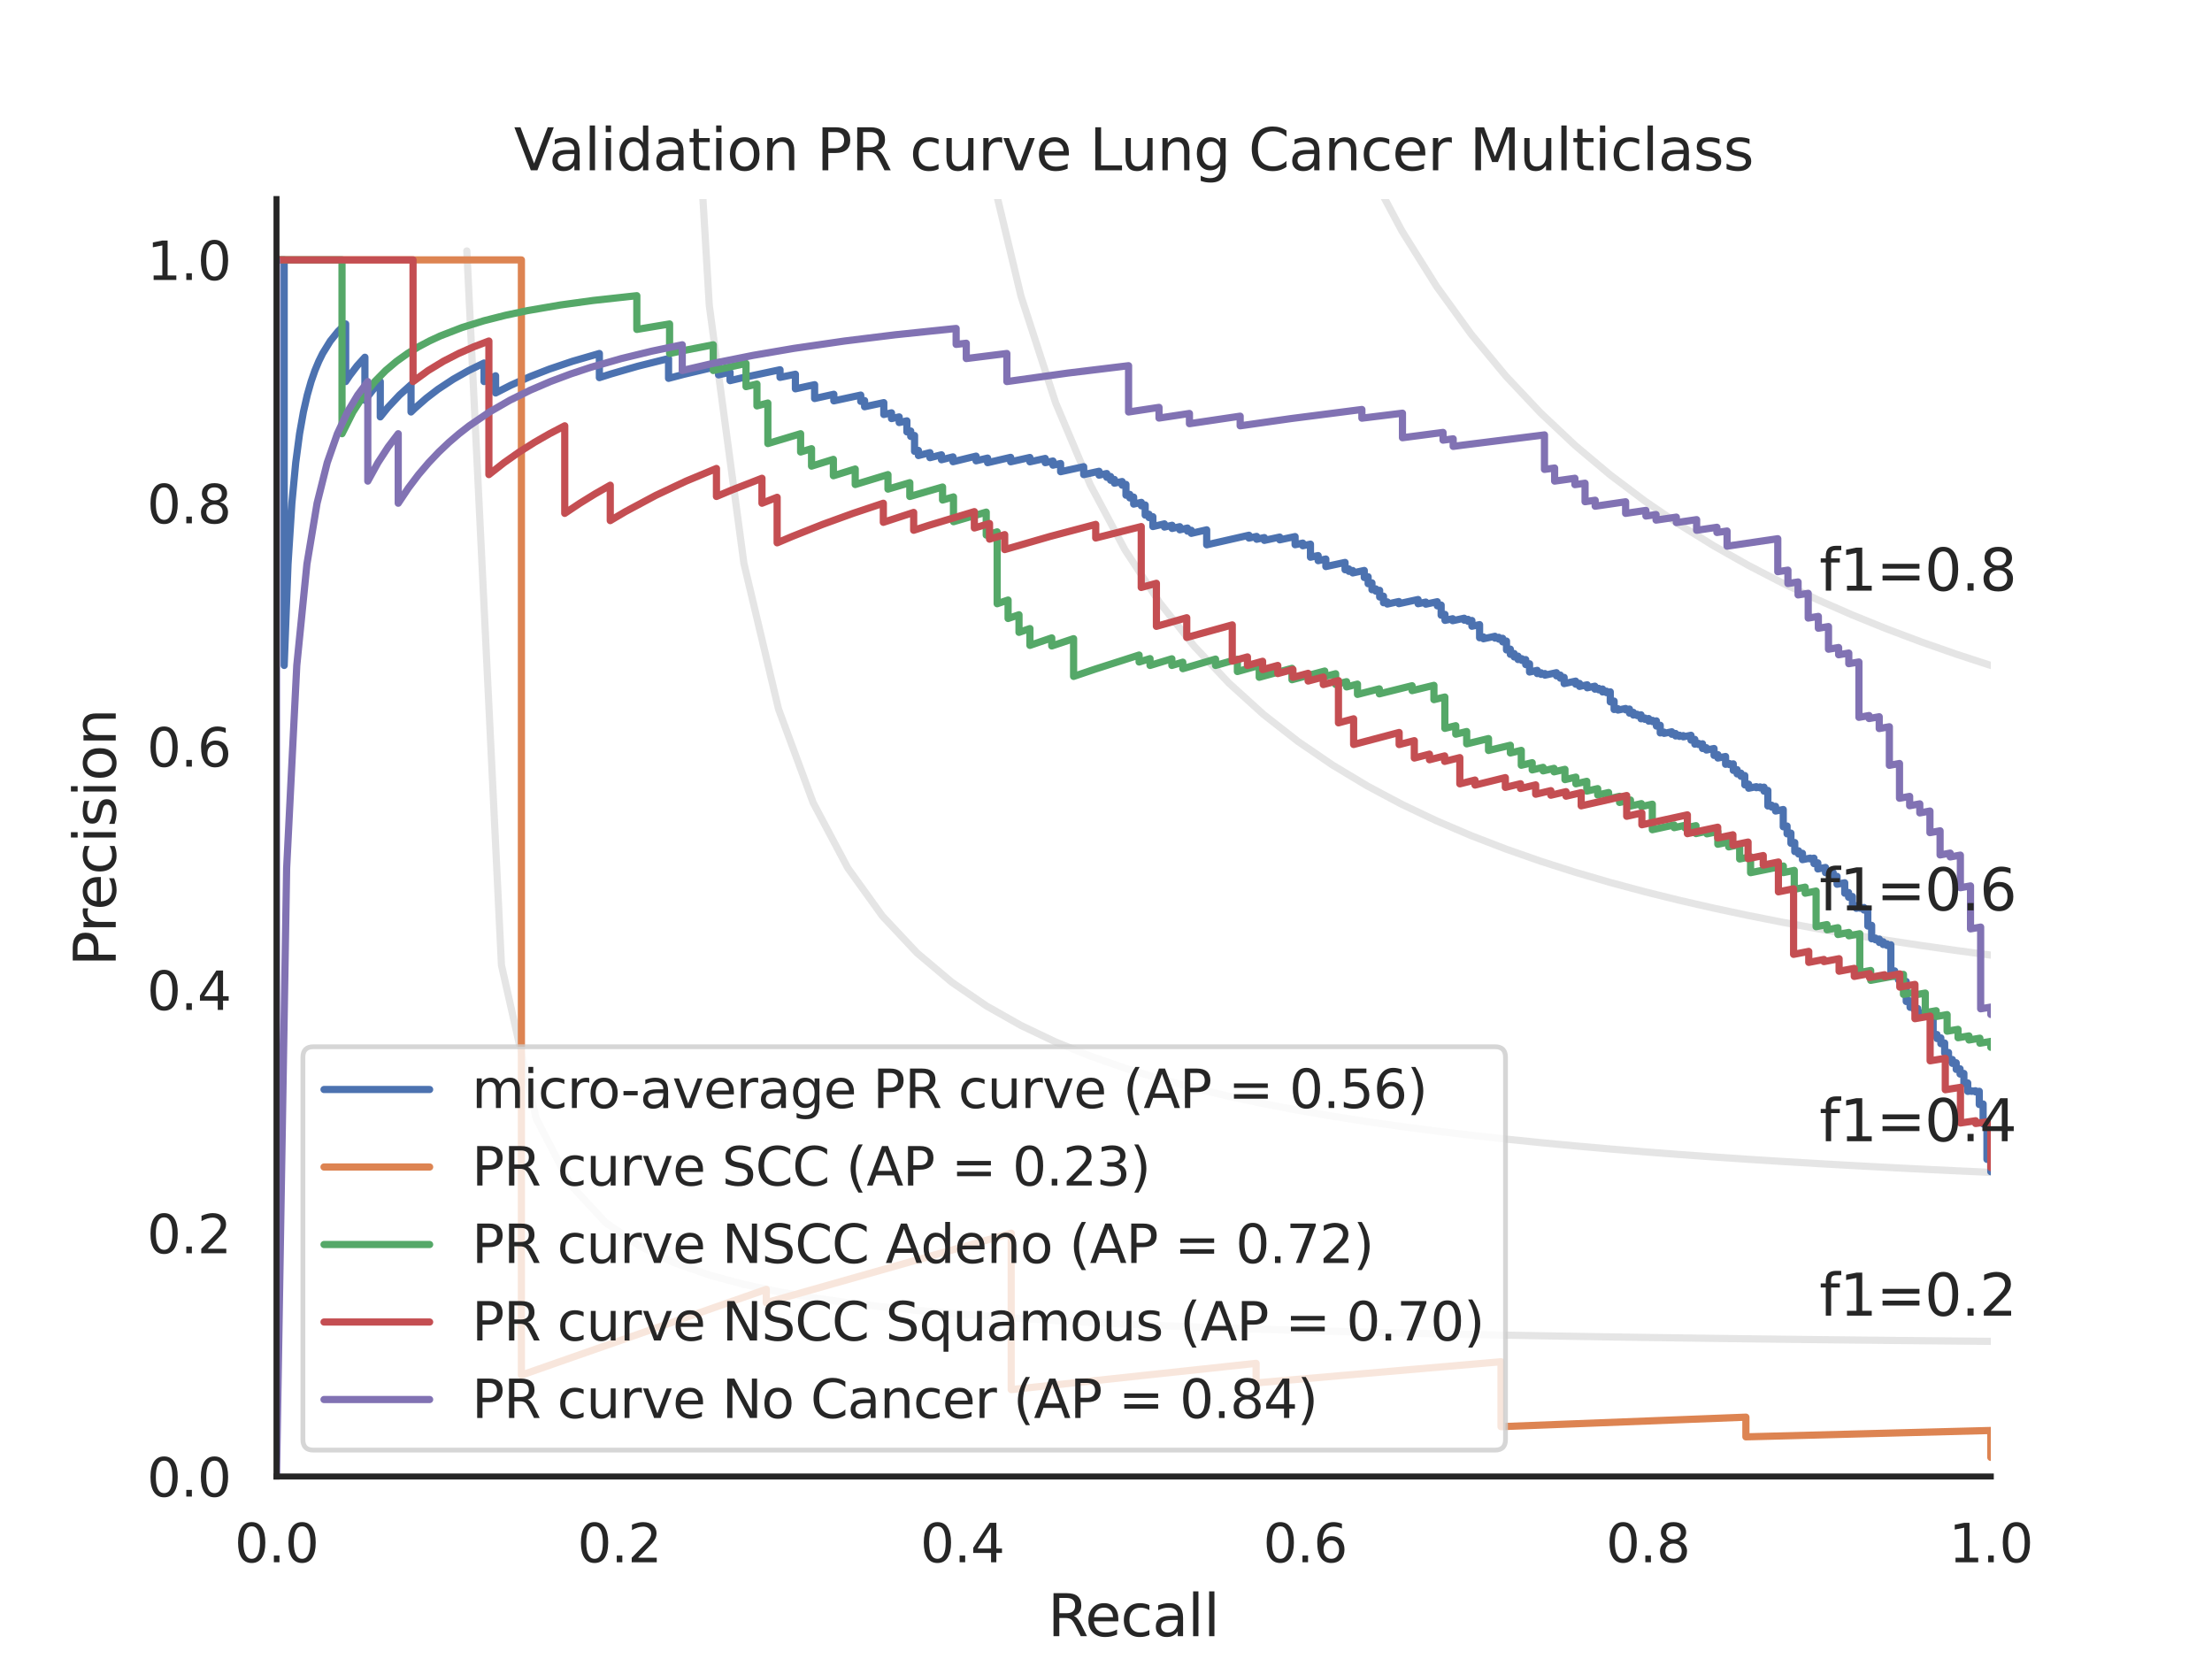 <?xml version="1.0" encoding="utf-8" standalone="no"?>
<!DOCTYPE svg PUBLIC "-//W3C//DTD SVG 1.1//EN"
  "http://www.w3.org/Graphics/SVG/1.1/DTD/svg11.dtd">
<svg xmlns:xlink="http://www.w3.org/1999/xlink" width="460.8pt" height="345.6pt" viewBox="0 0 460.8 345.6" xmlns="http://www.w3.org/2000/svg" version="1.1">
 <defs>
  <style type="text/css">*{stroke-linejoin: round; stroke-linecap: butt}</style>
 </defs>
 <g id="figure_1">
  <g id="patch_1">
   <path d="M 0 345.6 
L 460.8 345.6 
L 460.8 0 
L 0 0 
z
" style="fill: #ffffff"/>
  </g>
  <g id="axes_1">
   <g id="patch_2">
    <path d="M 57.6 307.584 
L 414.72 307.584 
L 414.72 41.472 
L 57.6 41.472 
z
" style="fill: #ffffff"/>
   </g>
   <g id="matplotlib.axis_1">
    <g id="xtick_1">
     <g id="text_1">
      <!-- 0.0 -->
      <g style="fill: #262626" transform="translate(48.853 325.442) scale(0.11 -0.11)">
       <defs>
        <path id="DejaVuSans-30" d="M 2034 4250 
Q 1547 4250 1301 3770 
Q 1056 3291 1056 2328 
Q 1056 1369 1301 889 
Q 1547 409 2034 409 
Q 2525 409 2770 889 
Q 3016 1369 3016 2328 
Q 3016 3291 2770 3770 
Q 2525 4250 2034 4250 
z
M 2034 4750 
Q 2819 4750 3233 4129 
Q 3647 3509 3647 2328 
Q 3647 1150 3233 529 
Q 2819 -91 2034 -91 
Q 1250 -91 836 529 
Q 422 1150 422 2328 
Q 422 3509 836 4129 
Q 1250 4750 2034 4750 
z
" transform="scale(0.016)"/>
        <path id="DejaVuSans-2e" d="M 684 794 
L 1344 794 
L 1344 0 
L 684 0 
L 684 794 
z
" transform="scale(0.016)"/>
       </defs>
       <use xlink:href="#DejaVuSans-30"/>
       <use xlink:href="#DejaVuSans-2e" x="63.623"/>
       <use xlink:href="#DejaVuSans-30" x="95.41"/>
      </g>
     </g>
    </g>
    <g id="xtick_2">
     <g id="text_2">
      <!-- 0.2 -->
      <g style="fill: #262626" transform="translate(120.277 325.442) scale(0.11 -0.11)">
       <defs>
        <path id="DejaVuSans-32" d="M 1228 531 
L 3431 531 
L 3431 0 
L 469 0 
L 469 531 
Q 828 903 1448 1529 
Q 2069 2156 2228 2338 
Q 2531 2678 2651 2914 
Q 2772 3150 2772 3378 
Q 2772 3750 2511 3984 
Q 2250 4219 1831 4219 
Q 1534 4219 1204 4116 
Q 875 4013 500 3803 
L 500 4441 
Q 881 4594 1212 4672 
Q 1544 4750 1819 4750 
Q 2544 4750 2975 4387 
Q 3406 4025 3406 3419 
Q 3406 3131 3298 2873 
Q 3191 2616 2906 2266 
Q 2828 2175 2409 1742 
Q 1991 1309 1228 531 
z
" transform="scale(0.016)"/>
       </defs>
       <use xlink:href="#DejaVuSans-30"/>
       <use xlink:href="#DejaVuSans-2e" x="63.623"/>
       <use xlink:href="#DejaVuSans-32" x="95.41"/>
      </g>
     </g>
    </g>
    <g id="xtick_3">
     <g id="text_3">
      <!-- 0.4 -->
      <g style="fill: #262626" transform="translate(191.701 325.442) scale(0.11 -0.11)">
       <defs>
        <path id="DejaVuSans-34" d="M 2419 4116 
L 825 1625 
L 2419 1625 
L 2419 4116 
z
M 2253 4666 
L 3047 4666 
L 3047 1625 
L 3713 1625 
L 3713 1100 
L 3047 1100 
L 3047 0 
L 2419 0 
L 2419 1100 
L 313 1100 
L 313 1709 
L 2253 4666 
z
" transform="scale(0.016)"/>
       </defs>
       <use xlink:href="#DejaVuSans-30"/>
       <use xlink:href="#DejaVuSans-2e" x="63.623"/>
       <use xlink:href="#DejaVuSans-34" x="95.41"/>
      </g>
     </g>
    </g>
    <g id="xtick_4">
     <g id="text_4">
      <!-- 0.6 -->
      <g style="fill: #262626" transform="translate(263.125 325.442) scale(0.11 -0.11)">
       <defs>
        <path id="DejaVuSans-36" d="M 2113 2584 
Q 1688 2584 1439 2293 
Q 1191 2003 1191 1497 
Q 1191 994 1439 701 
Q 1688 409 2113 409 
Q 2538 409 2786 701 
Q 3034 994 3034 1497 
Q 3034 2003 2786 2293 
Q 2538 2584 2113 2584 
z
M 3366 4563 
L 3366 3988 
Q 3128 4100 2886 4159 
Q 2644 4219 2406 4219 
Q 1781 4219 1451 3797 
Q 1122 3375 1075 2522 
Q 1259 2794 1537 2939 
Q 1816 3084 2150 3084 
Q 2853 3084 3261 2657 
Q 3669 2231 3669 1497 
Q 3669 778 3244 343 
Q 2819 -91 2113 -91 
Q 1303 -91 875 529 
Q 447 1150 447 2328 
Q 447 3434 972 4092 
Q 1497 4750 2381 4750 
Q 2619 4750 2861 4703 
Q 3103 4656 3366 4563 
z
" transform="scale(0.016)"/>
       </defs>
       <use xlink:href="#DejaVuSans-30"/>
       <use xlink:href="#DejaVuSans-2e" x="63.623"/>
       <use xlink:href="#DejaVuSans-36" x="95.41"/>
      </g>
     </g>
    </g>
    <g id="xtick_5">
     <g id="text_5">
      <!-- 0.8 -->
      <g style="fill: #262626" transform="translate(334.549 325.442) scale(0.11 -0.11)">
       <defs>
        <path id="DejaVuSans-38" d="M 2034 2216 
Q 1584 2216 1326 1975 
Q 1069 1734 1069 1313 
Q 1069 891 1326 650 
Q 1584 409 2034 409 
Q 2484 409 2743 651 
Q 3003 894 3003 1313 
Q 3003 1734 2745 1975 
Q 2488 2216 2034 2216 
z
M 1403 2484 
Q 997 2584 770 2862 
Q 544 3141 544 3541 
Q 544 4100 942 4425 
Q 1341 4750 2034 4750 
Q 2731 4750 3128 4425 
Q 3525 4100 3525 3541 
Q 3525 3141 3298 2862 
Q 3072 2584 2669 2484 
Q 3125 2378 3379 2068 
Q 3634 1759 3634 1313 
Q 3634 634 3220 271 
Q 2806 -91 2034 -91 
Q 1263 -91 848 271 
Q 434 634 434 1313 
Q 434 1759 690 2068 
Q 947 2378 1403 2484 
z
M 1172 3481 
Q 1172 3119 1398 2916 
Q 1625 2713 2034 2713 
Q 2441 2713 2670 2916 
Q 2900 3119 2900 3481 
Q 2900 3844 2670 4047 
Q 2441 4250 2034 4250 
Q 1625 4250 1398 4047 
Q 1172 3844 1172 3481 
z
" transform="scale(0.016)"/>
       </defs>
       <use xlink:href="#DejaVuSans-30"/>
       <use xlink:href="#DejaVuSans-2e" x="63.623"/>
       <use xlink:href="#DejaVuSans-38" x="95.41"/>
      </g>
     </g>
    </g>
    <g id="xtick_6">
     <g id="text_6">
      <!-- 1.0 -->
      <g style="fill: #262626" transform="translate(405.973 325.442) scale(0.11 -0.11)">
       <defs>
        <path id="DejaVuSans-31" d="M 794 531 
L 1825 531 
L 1825 4091 
L 703 3866 
L 703 4441 
L 1819 4666 
L 2450 4666 
L 2450 531 
L 3481 531 
L 3481 0 
L 794 0 
L 794 531 
z
" transform="scale(0.016)"/>
       </defs>
       <use xlink:href="#DejaVuSans-31"/>
       <use xlink:href="#DejaVuSans-2e" x="63.623"/>
       <use xlink:href="#DejaVuSans-30" x="95.41"/>
      </g>
     </g>
    </g>
    <g id="text_7">
     <!-- Recall -->
     <g style="fill: #262626" transform="translate(218.259 340.848) scale(0.12 -0.12)">
      <defs>
       <path id="DejaVuSans-52" d="M 2841 2188 
Q 3044 2119 3236 1894 
Q 3428 1669 3622 1275 
L 4263 0 
L 3584 0 
L 2988 1197 
Q 2756 1666 2539 1819 
Q 2322 1972 1947 1972 
L 1259 1972 
L 1259 0 
L 628 0 
L 628 4666 
L 2053 4666 
Q 2853 4666 3247 4331 
Q 3641 3997 3641 3322 
Q 3641 2881 3436 2590 
Q 3231 2300 2841 2188 
z
M 1259 4147 
L 1259 2491 
L 2053 2491 
Q 2509 2491 2742 2702 
Q 2975 2913 2975 3322 
Q 2975 3731 2742 3939 
Q 2509 4147 2053 4147 
L 1259 4147 
z
" transform="scale(0.016)"/>
       <path id="DejaVuSans-65" d="M 3597 1894 
L 3597 1613 
L 953 1613 
Q 991 1019 1311 708 
Q 1631 397 2203 397 
Q 2534 397 2845 478 
Q 3156 559 3463 722 
L 3463 178 
Q 3153 47 2828 -22 
Q 2503 -91 2169 -91 
Q 1331 -91 842 396 
Q 353 884 353 1716 
Q 353 2575 817 3079 
Q 1281 3584 2069 3584 
Q 2775 3584 3186 3129 
Q 3597 2675 3597 1894 
z
M 3022 2063 
Q 3016 2534 2758 2815 
Q 2500 3097 2075 3097 
Q 1594 3097 1305 2825 
Q 1016 2553 972 2059 
L 3022 2063 
z
" transform="scale(0.016)"/>
       <path id="DejaVuSans-63" d="M 3122 3366 
L 3122 2828 
Q 2878 2963 2633 3030 
Q 2388 3097 2138 3097 
Q 1578 3097 1268 2742 
Q 959 2388 959 1747 
Q 959 1106 1268 751 
Q 1578 397 2138 397 
Q 2388 397 2633 464 
Q 2878 531 3122 666 
L 3122 134 
Q 2881 22 2623 -34 
Q 2366 -91 2075 -91 
Q 1284 -91 818 406 
Q 353 903 353 1747 
Q 353 2603 823 3093 
Q 1294 3584 2113 3584 
Q 2378 3584 2631 3529 
Q 2884 3475 3122 3366 
z
" transform="scale(0.016)"/>
       <path id="DejaVuSans-61" d="M 2194 1759 
Q 1497 1759 1228 1600 
Q 959 1441 959 1056 
Q 959 750 1161 570 
Q 1363 391 1709 391 
Q 2188 391 2477 730 
Q 2766 1069 2766 1631 
L 2766 1759 
L 2194 1759 
z
M 3341 1997 
L 3341 0 
L 2766 0 
L 2766 531 
Q 2569 213 2275 61 
Q 1981 -91 1556 -91 
Q 1019 -91 701 211 
Q 384 513 384 1019 
Q 384 1609 779 1909 
Q 1175 2209 1959 2209 
L 2766 2209 
L 2766 2266 
Q 2766 2663 2505 2880 
Q 2244 3097 1772 3097 
Q 1472 3097 1187 3025 
Q 903 2953 641 2809 
L 641 3341 
Q 956 3463 1253 3523 
Q 1550 3584 1831 3584 
Q 2591 3584 2966 3190 
Q 3341 2797 3341 1997 
z
" transform="scale(0.016)"/>
       <path id="DejaVuSans-6c" d="M 603 4863 
L 1178 4863 
L 1178 0 
L 603 0 
L 603 4863 
z
" transform="scale(0.016)"/>
      </defs>
      <use xlink:href="#DejaVuSans-52"/>
      <use xlink:href="#DejaVuSans-65" x="64.982"/>
      <use xlink:href="#DejaVuSans-63" x="126.506"/>
      <use xlink:href="#DejaVuSans-61" x="181.486"/>
      <use xlink:href="#DejaVuSans-6c" x="242.766"/>
      <use xlink:href="#DejaVuSans-6c" x="270.549"/>
     </g>
    </g>
   </g>
   <g id="matplotlib.axis_2">
    <g id="ytick_1">
     <g id="text_8">
      <!-- 0.0 -->
      <g style="fill: #262626" transform="translate(30.607 311.763) scale(0.11 -0.11)">
       <use xlink:href="#DejaVuSans-30"/>
       <use xlink:href="#DejaVuSans-2e" x="63.623"/>
       <use xlink:href="#DejaVuSans-30" x="95.41"/>
      </g>
     </g>
    </g>
    <g id="ytick_2">
     <g id="text_9">
      <!-- 0.2 -->
      <g style="fill: #262626" transform="translate(30.607 261.075) scale(0.11 -0.11)">
       <use xlink:href="#DejaVuSans-30"/>
       <use xlink:href="#DejaVuSans-2e" x="63.623"/>
       <use xlink:href="#DejaVuSans-32" x="95.41"/>
      </g>
     </g>
    </g>
    <g id="ytick_3">
     <g id="text_10">
      <!-- 0.4 -->
      <g style="fill: #262626" transform="translate(30.607 210.387) scale(0.11 -0.11)">
       <use xlink:href="#DejaVuSans-30"/>
       <use xlink:href="#DejaVuSans-2e" x="63.623"/>
       <use xlink:href="#DejaVuSans-34" x="95.41"/>
      </g>
     </g>
    </g>
    <g id="ytick_4">
     <g id="text_11">
      <!-- 0.6 -->
      <g style="fill: #262626" transform="translate(30.607 159.699) scale(0.11 -0.11)">
       <use xlink:href="#DejaVuSans-30"/>
       <use xlink:href="#DejaVuSans-2e" x="63.623"/>
       <use xlink:href="#DejaVuSans-36" x="95.41"/>
      </g>
     </g>
    </g>
    <g id="ytick_5">
     <g id="text_12">
      <!-- 0.8 -->
      <g style="fill: #262626" transform="translate(30.607 109.011) scale(0.11 -0.11)">
       <use xlink:href="#DejaVuSans-30"/>
       <use xlink:href="#DejaVuSans-2e" x="63.623"/>
       <use xlink:href="#DejaVuSans-38" x="95.41"/>
      </g>
     </g>
    </g>
    <g id="ytick_6">
     <g id="text_13">
      <!-- 1.0 -->
      <g style="fill: #262626" transform="translate(30.607 58.323) scale(0.11 -0.11)">
       <use xlink:href="#DejaVuSans-31"/>
       <use xlink:href="#DejaVuSans-2e" x="63.623"/>
       <use xlink:href="#DejaVuSans-30" x="95.41"/>
      </g>
     </g>
    </g>
    <g id="text_14">
     <!-- Precision -->
     <g style="fill: #262626" transform="translate(24.111 201.296) rotate(-90) scale(0.12 -0.12)">
      <defs>
       <path id="DejaVuSans-50" d="M 1259 4147 
L 1259 2394 
L 2053 2394 
Q 2494 2394 2734 2622 
Q 2975 2850 2975 3272 
Q 2975 3691 2734 3919 
Q 2494 4147 2053 4147 
L 1259 4147 
z
M 628 4666 
L 2053 4666 
Q 2838 4666 3239 4311 
Q 3641 3956 3641 3272 
Q 3641 2581 3239 2228 
Q 2838 1875 2053 1875 
L 1259 1875 
L 1259 0 
L 628 0 
L 628 4666 
z
" transform="scale(0.016)"/>
       <path id="DejaVuSans-72" d="M 2631 2963 
Q 2534 3019 2420 3045 
Q 2306 3072 2169 3072 
Q 1681 3072 1420 2755 
Q 1159 2438 1159 1844 
L 1159 0 
L 581 0 
L 581 3500 
L 1159 3500 
L 1159 2956 
Q 1341 3275 1631 3429 
Q 1922 3584 2338 3584 
Q 2397 3584 2469 3576 
Q 2541 3569 2628 3553 
L 2631 2963 
z
" transform="scale(0.016)"/>
       <path id="DejaVuSans-69" d="M 603 3500 
L 1178 3500 
L 1178 0 
L 603 0 
L 603 3500 
z
M 603 4863 
L 1178 4863 
L 1178 4134 
L 603 4134 
L 603 4863 
z
" transform="scale(0.016)"/>
       <path id="DejaVuSans-73" d="M 2834 3397 
L 2834 2853 
Q 2591 2978 2328 3040 
Q 2066 3103 1784 3103 
Q 1356 3103 1142 2972 
Q 928 2841 928 2578 
Q 928 2378 1081 2264 
Q 1234 2150 1697 2047 
L 1894 2003 
Q 2506 1872 2764 1633 
Q 3022 1394 3022 966 
Q 3022 478 2636 193 
Q 2250 -91 1575 -91 
Q 1294 -91 989 -36 
Q 684 19 347 128 
L 347 722 
Q 666 556 975 473 
Q 1284 391 1588 391 
Q 1994 391 2212 530 
Q 2431 669 2431 922 
Q 2431 1156 2273 1281 
Q 2116 1406 1581 1522 
L 1381 1569 
Q 847 1681 609 1914 
Q 372 2147 372 2553 
Q 372 3047 722 3315 
Q 1072 3584 1716 3584 
Q 2034 3584 2315 3537 
Q 2597 3491 2834 3397 
z
" transform="scale(0.016)"/>
       <path id="DejaVuSans-6f" d="M 1959 3097 
Q 1497 3097 1228 2736 
Q 959 2375 959 1747 
Q 959 1119 1226 758 
Q 1494 397 1959 397 
Q 2419 397 2687 759 
Q 2956 1122 2956 1747 
Q 2956 2369 2687 2733 
Q 2419 3097 1959 3097 
z
M 1959 3584 
Q 2709 3584 3137 3096 
Q 3566 2609 3566 1747 
Q 3566 888 3137 398 
Q 2709 -91 1959 -91 
Q 1206 -91 779 398 
Q 353 888 353 1747 
Q 353 2609 779 3096 
Q 1206 3584 1959 3584 
z
" transform="scale(0.016)"/>
       <path id="DejaVuSans-6e" d="M 3513 2113 
L 3513 0 
L 2938 0 
L 2938 2094 
Q 2938 2591 2744 2837 
Q 2550 3084 2163 3084 
Q 1697 3084 1428 2787 
Q 1159 2491 1159 1978 
L 1159 0 
L 581 0 
L 581 3500 
L 1159 3500 
L 1159 2956 
Q 1366 3272 1645 3428 
Q 1925 3584 2291 3584 
Q 2894 3584 3203 3211 
Q 3513 2838 3513 2113 
z
" transform="scale(0.016)"/>
      </defs>
      <use xlink:href="#DejaVuSans-50"/>
      <use xlink:href="#DejaVuSans-72" x="58.553"/>
      <use xlink:href="#DejaVuSans-65" x="97.416"/>
      <use xlink:href="#DejaVuSans-63" x="158.939"/>
      <use xlink:href="#DejaVuSans-69" x="213.92"/>
      <use xlink:href="#DejaVuSans-73" x="241.703"/>
      <use xlink:href="#DejaVuSans-69" x="293.803"/>
      <use xlink:href="#DejaVuSans-6f" x="321.586"/>
      <use xlink:href="#DejaVuSans-6e" x="382.768"/>
     </g>
    </g>
   </g>
   <g id="line2d_1">
    <path d="M 97.248 52.267 
L 104.463 201.073 
L 111.678 232.96 
L 118.893 246.859 
L 126.109 254.643 
L 133.324 259.62 
L 140.539 263.076 
L 147.755 265.615 
L 154.97 267.561 
L 162.185 269.099 
L 169.4 270.345 
L 176.616 271.375 
L 183.831 272.241 
L 191.046 272.979 
L 198.262 273.616 
L 205.477 274.171 
L 212.692 274.658 
L 219.907 275.091 
L 227.123 275.476 
L 234.338 275.822 
L 241.553 276.135 
L 248.769 276.418 
L 255.984 276.676 
L 263.199 276.912 
L 270.414 277.129 
L 277.63 277.33 
L 284.845 277.515 
L 292.06 277.686 
L 299.275 277.846 
L 306.491 277.994 
L 313.706 278.133 
L 320.921 278.264 
L 328.137 278.386 
L 335.352 278.501 
L 342.567 278.609 
L 349.782 278.711 
L 356.998 278.808 
L 364.213 278.899 
L 371.428 278.986 
L 378.644 279.068 
L 385.859 279.146 
L 393.074 279.221 
L 400.289 279.292 
L 407.505 279.359 
L 414.72 279.424 
" clip-path="url(#pb97b275963)" style="fill: none; stroke: #808080; stroke-opacity: 0.2; stroke-width: 1.5; stroke-linecap: round"/>
   </g>
   <g id="line2d_2">
    <path d="M 143.905 -1 
L 147.755 63.611 
L 154.97 117.362 
L 162.185 147.722 
L 169.4 167.231 
L 176.616 180.825 
L 183.831 190.84 
L 191.046 198.524 
L 198.262 204.607 
L 205.477 209.542 
L 212.692 213.626 
L 219.907 217.061 
L 227.123 219.991 
L 234.338 222.519 
L 241.553 224.724 
L 248.769 226.662 
L 255.984 228.38 
L 263.199 229.914 
L 270.414 231.291 
L 277.63 232.534 
L 284.845 233.662 
L 292.06 234.69 
L 299.275 235.631 
L 306.491 236.496 
L 313.706 237.293 
L 320.921 238.03 
L 328.137 238.714 
L 335.352 239.349 
L 342.567 239.942 
L 349.782 240.496 
L 356.998 241.015 
L 364.213 241.503 
L 371.428 241.961 
L 378.644 242.393 
L 385.859 242.8 
L 393.074 243.185 
L 400.289 243.55 
L 407.505 243.896 
L 414.72 244.224 
" clip-path="url(#pb97b275963)" style="fill: none; stroke: #808080; stroke-opacity: 0.2; stroke-width: 1.5; stroke-linecap: round"/>
   </g>
   <g id="line2d_3">
    <path d="M 200.009 -1 
L 205.477 31.611 
L 212.692 61.693 
L 219.907 83.907 
L 227.123 100.983 
L 234.338 114.518 
L 241.553 125.511 
L 248.769 134.616 
L 255.984 142.281 
L 263.199 148.823 
L 270.414 154.471 
L 277.63 159.398 
L 284.845 163.732 
L 292.06 167.575 
L 299.275 171.006 
L 306.491 174.088 
L 313.706 176.871 
L 320.921 179.398 
L 328.137 181.701 
L 335.352 183.809 
L 342.567 185.746 
L 349.782 187.532 
L 356.998 189.184 
L 364.213 190.716 
L 371.428 192.142 
L 378.644 193.471 
L 385.859 194.714 
L 393.074 195.878 
L 400.289 196.971 
L 407.505 197.998 
L 414.72 198.967 
" clip-path="url(#pb97b275963)" style="fill: none; stroke: #808080; stroke-opacity: 0.2; stroke-width: 1.5; stroke-linecap: round"/>
   </g>
   <g id="line2d_4">
    <path d="M 270.344 -1 
L 270.414 -0.768 
L 277.63 18.581 
L 284.845 34.622 
L 292.06 48.136 
L 299.275 59.676 
L 306.491 69.647 
L 313.706 78.346 
L 320.921 86.004 
L 328.137 92.796 
L 335.352 98.862 
L 342.567 104.312 
L 349.782 109.235 
L 356.998 113.705 
L 364.213 117.78 
L 371.428 121.512 
L 378.644 124.941 
L 385.859 128.104 
L 393.074 131.029 
L 400.289 133.744 
L 407.505 136.269 
L 414.72 138.624 
" clip-path="url(#pb97b275963)" style="fill: none; stroke: #808080; stroke-opacity: 0.2; stroke-width: 1.5; stroke-linecap: round"/>
   </g>
   <g id="line2d_5">
    <path d="M 414.72 244.082 
L 414.72 241.405 
L 413.919 241.514 
L 413.919 241.437 
L 413.919 234.015 
L 413.119 234.133 
L 413.119 234.037 
L 413.119 229.979 
L 412.318 230.1 
L 412.318 229.993 
L 412.318 227.331 
L 411.517 227.455 
L 411.517 227.398 
L 411.517 227.225 
L 410.716 227.349 
L 410.716 227.292 
L 410.716 227.234 
L 409.916 227.358 
L 409.916 227.301 
L 409.916 225.589 
L 409.115 225.715 
L 409.115 225.655 
L 409.115 223.614 
L 408.314 223.742 
L 408.314 223.679 
L 408.314 222.652 
L 407.514 222.781 
L 407.514 222.716 
L 407.514 221.395 
L 406.713 221.525 
L 406.713 221.458 
L 406.713 220.713 
L 405.912 220.844 
L 405.912 220.776 
L 405.912 219.246 
L 405.111 219.378 
L 405.111 219.307 
L 405.111 217.278 
L 404.311 217.412 
L 404.311 217.338 
L 404.311 216.211 
L 403.51 216.346 
L 403.51 216.27 
L 403.51 215.502 
L 402.709 215.637 
L 402.709 215.56 
L 402.709 211.597 
L 401.909 211.736 
L 401.909 211.652 
L 401.909 211.398 
L 401.108 211.537 
L 401.108 211.452 
L 401.108 211.281 
L 400.307 211.421 
L 400.307 211.335 
L 400.307 210.992 
L 399.506 211.132 
L 399.506 211.046 
L 399.506 210.09 
L 398.706 210.23 
L 398.706 210.142 
L 398.706 209.701 
L 397.905 209.842 
L 397.905 209.753 
L 397.905 208.493 
L 397.104 208.635 
L 397.104 208.544 
L 397.104 204.457 
L 396.303 204.601 
L 396.303 204.502 
L 396.303 204.004 
L 395.503 204.149 
L 395.503 204.049 
L 395.503 203.241 
L 394.702 203.387 
L 394.702 203.285 
L 394.702 202.255 
L 393.901 202.401 
L 393.901 202.297 
L 393.901 196.819 
L 393.101 196.968 
L 393.101 196.621 
L 392.3 196.77 
L 392.3 196.188 
L 391.499 196.337 
L 391.499 195.63 
L 390.698 195.78 
L 390.698 195.423 
L 389.898 195.574 
L 389.898 192.761 
L 389.097 192.913 
L 389.097 189.426 
L 388.296 189.579 
L 388.296 189.044 
L 387.496 189.197 
L 387.496 189.063 
L 386.695 189.216 
L 386.695 188.676 
L 385.894 188.829 
L 385.894 186.758 
L 385.093 186.912 
L 385.093 185.921 
L 384.293 186.076 
L 384.293 183.896 
L 382.691 184.207 
L 382.691 182.558 
L 381.891 182.714 
L 381.891 181.796 
L 381.09 181.952 
L 381.09 181.643 
L 380.289 181.8 
L 380.289 180.707 
L 378.688 181.022 
L 378.688 179.748 
L 377.887 179.906 
L 377.887 178.771 
L 377.086 178.929 
L 377.086 178.765 
L 375.485 179.084 
L 375.485 177.757 
L 374.684 177.917 
L 374.684 177.243 
L 373.883 177.404 
L 373.883 175.514 
L 373.083 175.675 
L 373.083 173.55 
L 372.282 173.71 
L 372.282 172.071 
L 371.481 172.232 
L 371.481 168.635 
L 369.88 168.956 
L 369.88 167.977 
L 369.079 168.138 
L 369.079 167.743 
L 368.278 167.904 
L 368.278 164.656 
L 367.478 164.816 
L 367.478 163.98 
L 366.677 164.141 
L 366.677 163.931 
L 365.876 164.092 
L 365.876 163.881 
L 364.275 164.205 
L 364.275 163.353 
L 363.474 163.515 
L 363.474 161.56 
L 362.673 161.722 
L 362.673 161.058 
L 361.873 161.22 
L 361.873 160.325 
L 361.072 160.488 
L 361.072 159.124 
L 360.271 159.286 
L 360.271 159.056 
L 359.47 159.219 
L 359.47 157.589 
L 357.869 157.915 
L 357.869 157.204 
L 357.068 157.368 
L 357.068 155.926 
L 355.467 156.252 
L 355.467 155.765 
L 354.666 155.929 
L 354.666 154.944 
L 353.865 155.108 
L 353.865 154.86 
L 353.065 155.024 
L 353.065 154.022 
L 352.264 154.186 
L 352.264 153.17 
L 350.663 153.499 
L 350.663 153.243 
L 349.862 153.408 
L 349.862 153.151 
L 349.061 153.316 
L 349.061 152.798 
L 348.26 152.964 
L 348.26 152.443 
L 346.659 152.775 
L 346.659 152.513 
L 345.858 152.68 
L 345.858 151.086 
L 345.058 151.252 
L 345.058 150.171 
L 344.257 150.337 
L 344.257 150.064 
L 343.456 150.231 
L 343.456 149.682 
L 342.655 149.849 
L 342.655 149.572 
L 341.855 149.74 
L 341.855 148.905 
L 341.054 149.072 
L 341.054 148.792 
L 340.253 148.959 
L 340.253 148.395 
L 339.453 148.563 
L 339.453 147.708 
L 338.652 147.876 
L 338.652 147.589 
L 337.05 147.926 
L 337.05 147.637 
L 336.25 147.807 
L 336.25 146.051 
L 335.449 146.219 
L 335.449 144.12 
L 334.648 144.287 
L 334.648 143.983 
L 333.848 144.151 
L 333.848 143.537 
L 333.047 143.706 
L 333.047 143.397 
L 332.246 143.565 
L 332.246 142.944 
L 330.645 143.282 
L 330.645 142.655 
L 329.043 142.994 
L 329.043 142.361 
L 328.243 142.531 
L 328.243 141.892 
L 325.84 142.404 
L 325.84 141.109 
L 325.04 141.28 
L 325.04 140.624 
L 324.239 140.794 
L 324.239 140.133 
L 321.837 140.647 
L 321.837 140.314 
L 321.036 140.486 
L 321.036 140.151 
L 320.235 140.324 
L 320.235 139.648 
L 318.634 139.995 
L 318.634 138.278 
L 317.833 138.451 
L 317.833 137.402 
L 317.032 137.575 
L 317.032 137.222 
L 316.232 137.395 
L 316.232 136.684 
L 315.431 136.857 
L 315.431 136.139 
L 314.63 136.312 
L 314.63 135.223 
L 313.83 135.395 
L 313.83 133.548 
L 313.029 133.719 
L 313.029 132.968 
L 312.228 133.138 
L 312.228 132.76 
L 311.427 132.931 
L 311.427 132.55 
L 309.025 133.066 
L 309.025 132.683 
L 308.225 132.856 
L 308.225 130.119 
L 306.623 130.461 
L 306.623 129.259 
L 305.822 129.429 
L 305.822 129.024 
L 305.022 129.195 
L 305.022 128.787 
L 302.62 129.302 
L 302.62 128.891 
L 301.018 129.237 
L 301.018 127.99 
L 300.217 128.163 
L 300.217 126.042 
L 299.417 126.212 
L 299.417 125.349 
L 297.015 125.861 
L 297.015 125.424 
L 295.413 125.768 
L 295.413 124.886 
L 291.41 125.755 
L 291.41 125.307 
L 289.007 125.837 
L 289.007 125.385 
L 288.207 125.562 
L 288.207 124.19 
L 287.406 124.367 
L 287.406 122.972 
L 286.605 123.147 
L 286.605 122.676 
L 285.804 122.852 
L 285.804 121.423 
L 285.004 121.597 
L 285.004 120.144 
L 284.203 120.316 
L 284.203 118.838 
L 281.801 119.353 
L 281.801 118.852 
L 281 119.025 
L 281 118.52 
L 280.199 118.693 
L 280.199 117.162 
L 276.196 118.025 
L 276.196 116.454 
L 274.594 116.8 
L 274.594 115.734 
L 272.993 116.08 
L 272.993 113.352 
L 271.392 113.692 
L 271.392 113.134 
L 269.79 113.475 
L 269.79 111.778 
L 266.587 112.458 
L 266.587 111.88 
L 263.384 112.572 
L 263.384 111.986 
L 261.783 112.336 
L 261.783 111.744 
L 260.182 112.095 
L 260.182 111.497 
L 251.374 113.494 
L 251.374 110.373 
L 248.171 111.106 
L 248.171 110.464 
L 247.37 110.649 
L 247.37 110.001 
L 245.769 110.371 
L 245.769 109.716 
L 244.167 110.087 
L 244.167 109.425 
L 242.566 109.798 
L 242.566 109.128 
L 240.164 109.692 
L 240.164 107.638 
L 239.363 107.824 
L 239.363 107.128 
L 238.562 107.313 
L 238.562 105.19 
L 237.761 105.371 
L 237.761 104.652 
L 236.16 105.014 
L 236.16 103.551 
L 235.359 103.73 
L 235.359 102.989 
L 234.559 103.167 
L 234.559 100.904 
L 233.758 101.077 
L 233.758 100.31 
L 232.156 100.655 
L 232.156 99.878 
L 231.356 100.05 
L 231.356 99.264 
L 230.555 99.436 
L 230.555 98.641 
L 228.954 98.983 
L 228.954 98.178 
L 225.751 98.869 
L 225.751 97.219 
L 220.946 98.265 
L 220.946 96.556 
L 219.345 96.905 
L 219.345 96.035 
L 217.743 96.384 
L 217.743 95.5 
L 214.541 96.204 
L 214.541 95.301 
L 210.537 96.2 
L 210.537 95.272 
L 205.733 96.384 
L 205.733 95.428 
L 203.331 95.996 
L 203.331 95.021 
L 198.526 96.184 
L 198.526 95.177 
L 196.124 95.772 
L 196.124 94.744 
L 193.722 95.344 
L 193.722 94.293 
L 191.32 94.898 
L 191.32 93.824 
L 190.519 94.025 
L 190.519 90.723 
L 189.718 90.912 
L 189.718 89.784 
L 188.918 89.971 
L 188.918 87.668 
L 187.316 88.026 
L 187.316 86.846 
L 185.715 87.201 
L 185.715 85.997 
L 184.113 86.349 
L 184.113 83.877 
L 180.11 84.732 
L 180.11 83.443 
L 179.309 83.614 
L 179.309 82.304 
L 173.704 83.506 
L 173.704 82.131 
L 169.7 83.017 
L 169.7 80.138 
L 165.697 80.999 
L 165.697 77.957 
L 162.494 78.614 
L 162.494 77.024 
L 154.487 78.731 
L 152.085 79.295 
L 152.085 77.538 
L 149.683 78.091 
L 149.683 76.27 
L 142.476 77.972 
L 139.273 78.815 
L 139.273 74.693 
L 132.867 76.289 
L 127.262 77.904 
L 124.86 78.67 
L 124.86 73.639 
L 119.255 75.264 
L 114.451 76.889 
L 110.447 78.446 
L 106.444 80.233 
L 103.241 81.864 
L 103.241 78.281 
L 100.839 79.488 
L 100.839 75.622 
L 97.636 77.184 
L 94.433 78.991 
L 91.23 81.106 
L 88.828 82.944 
L 86.426 85.051 
L 85.625 85.824 
L 85.625 80.138 
L 83.223 82.304 
L 80.821 84.864 
L 79.219 86.846 
L 79.219 79.488 
L 77.618 81.298 
L 76.017 83.387 
L 76.017 74.419 
L 74.415 76.182 
L 72.814 78.281 
L 72.013 79.488 
L 72.013 67.483 
L 70.411 69.052 
L 68.81 71.04 
L 67.209 73.639 
L 66.408 75.264 
L 65.607 77.184 
L 64.806 79.488 
L 64.006 82.304 
L 63.205 85.824 
L 62.404 90.35 
L 61.604 96.384 
L 60.803 104.832 
L 60.002 117.504 
L 59.201 138.624 
L 59.201 54.144 
L 57.6 54.144 
L 57.6 54.144 
" clip-path="url(#pb97b275963)" style="fill: none; stroke: #4c72b0; stroke-width: 1.5; stroke-linecap: round"/>
   </g>
   <g id="line2d_6">
    <path d="M 414.72 303.597 
L 414.72 297.994 
L 363.703 299.32 
L 363.703 299.229 
L 363.703 295.221 
L 312.686 297.197 
L 312.686 297.111 
L 312.686 283.675 
L 261.669 288.089 
L 261.669 284.008 
L 210.651 289.481 
L 210.651 256.896 
L 159.634 271.378 
L 159.634 268.593 
L 108.617 286.464 
L 108.617 54.144 
L 57.6 54.144 
L 57.6 54.144 
" clip-path="url(#pb97b275963)" style="fill: none; stroke: #dd8452; stroke-width: 1.5; stroke-linecap: round"/>
   </g>
   <g id="line2d_7">
    <path d="M 414.72 218.168 
L 414.72 216.946 
L 412.445 217.318 
L 412.445 216.275 
L 410.171 216.651 
L 410.171 215.801 
L 407.896 216.179 
L 407.896 214.434 
L 405.621 214.818 
L 405.621 211.365 
L 403.347 211.756 
L 403.347 210.549 
L 401.072 210.944 
L 401.072 206.875 
L 398.797 207.278 
L 398.797 206.746 
L 396.523 207.152 
L 396.523 202.979 
L 389.699 204.226 
L 389.699 202.165 
L 387.424 202.587 
L 387.424 194.511 
L 385.15 194.944 
L 385.15 194.244 
L 382.875 194.681 
L 382.875 193.256 
L 380.6 193.696 
L 380.6 192.605 
L 378.326 193.049 
L 378.326 185.621 
L 376.051 186.072 
L 376.051 184.81 
L 373.776 185.264 
L 373.776 181.318 
L 371.502 181.776 
L 371.502 180.403 
L 364.678 181.796 
L 364.678 178.473 
L 362.403 178.944 
L 362.403 175.952 
L 360.128 176.426 
L 360.128 175.398 
L 357.854 175.875 
L 357.854 173.23 
L 355.579 173.71 
L 355.579 173.168 
L 353.304 173.652 
L 353.304 171.999 
L 351.03 172.486 
L 351.03 171.925 
L 348.755 172.416 
L 348.755 171.85 
L 344.206 172.844 
L 344.206 167.525 
L 341.931 168.025 
L 341.931 167.407 
L 339.657 167.91 
L 339.657 166.658 
L 337.382 167.165 
L 337.382 165.888 
L 335.107 166.398 
L 335.107 165.097 
L 332.833 165.611 
L 332.833 164.284 
L 330.558 164.801 
L 330.558 162.761 
L 328.283 163.281 
L 328.283 161.887 
L 326.009 162.41 
L 326.009 160.264 
L 323.734 160.79 
L 323.734 160.059 
L 321.459 160.589 
L 321.459 159.85 
L 319.185 160.384 
L 319.185 158.882 
L 316.91 159.419 
L 316.91 156.316 
L 314.635 156.854 
L 314.635 155.25 
L 310.086 156.338 
L 310.086 153.858 
L 305.537 154.96 
L 305.537 152.388 
L 303.262 152.943 
L 303.262 151.175 
L 300.988 151.733 
L 300.988 145.2 
L 298.713 145.749 
L 298.713 142.77 
L 294.164 143.871 
L 294.164 142.848 
L 287.34 144.543 
L 287.34 143.498 
L 282.79 144.658 
L 282.79 142.515 
L 280.516 143.1 
L 280.516 142.003 
L 278.241 142.593 
L 278.241 140.348 
L 275.966 140.939 
L 275.966 139.789 
L 269.142 141.599 
L 269.142 139.227 
L 262.318 141.091 
L 262.318 138.624 
L 257.769 139.894 
L 257.769 137.334 
L 253.22 138.624 
L 253.22 137.304 
L 246.396 139.3 
L 246.396 137.943 
L 244.121 138.624 
L 244.121 137.239 
L 239.572 138.624 
L 239.572 137.204 
L 237.297 137.908 
L 237.297 136.458 
L 228.199 139.372 
L 223.649 140.907 
L 223.649 133.045 
L 219.1 134.562 
L 219.1 132.883 
L 214.551 134.442 
L 214.551 130.944 
L 212.276 131.728 
L 212.276 128.064 
L 210.002 128.842 
L 210.002 124.998 
L 207.727 125.768 
L 207.727 110.795 
L 205.452 111.47 
L 205.452 106.686 
L 198.628 108.682 
L 198.628 103.515 
L 196.354 104.165 
L 196.354 101.453 
L 189.53 103.424 
L 189.53 100.549 
L 184.98 101.894 
L 184.98 98.869 
L 178.156 100.933 
L 178.156 97.704 
L 173.607 99.109 
L 173.607 95.692 
L 169.058 97.1 
L 169.058 93.471 
L 166.783 94.161 
L 166.783 90.35 
L 159.959 92.399 
L 159.959 83.96 
L 157.685 84.557 
L 157.685 80.005 
L 155.41 80.544 
L 155.41 75.713 
L 148.586 77.184 
L 148.586 71.826 
L 141.762 73.152 
L 139.487 73.639 
L 139.487 67.483 
L 132.663 68.626 
L 132.663 61.598 
L 123.565 62.592 
L 116.741 63.531 
L 109.917 64.704 
L 105.368 65.664 
L 100.818 66.816 
L 96.269 68.224 
L 91.72 69.984 
L 89.445 71.04 
L 87.17 72.247 
L 84.896 73.639 
L 82.621 75.264 
L 80.346 77.184 
L 78.072 79.488 
L 75.797 82.304 
L 73.523 85.824 
L 71.248 90.35 
L 71.248 54.144 
L 57.6 54.144 
L 57.6 54.144 
" clip-path="url(#pb97b275963)" style="fill: none; stroke: #55a868; stroke-width: 1.5; stroke-linecap: round"/>
   </g>
   <g id="line2d_8">
    <path d="M 414.72 243.227 
L 414.72 233.582 
L 411.56 234.047 
L 411.56 233.471 
L 408.399 233.94 
L 408.399 226.512 
L 405.239 227.011 
L 405.239 220.464 
L 402.079 220.985 
L 402.079 211.664 
L 398.918 212.213 
L 398.918 205.069 
L 395.758 205.636 
L 395.758 202.881 
L 392.598 203.457 
L 392.598 203.052 
L 389.437 203.634 
L 389.437 202.815 
L 386.277 203.403 
L 386.277 201.73 
L 383.116 202.325 
L 383.116 199.715 
L 379.956 200.319 
L 379.956 199.872 
L 376.796 200.482 
L 376.796 198.193 
L 373.635 198.811 
L 373.635 185.149 
L 370.475 185.785 
L 370.475 179.571 
L 367.315 180.214 
L 367.315 178.224 
L 364.154 178.874 
L 364.154 175.414 
L 360.994 176.069 
L 360.994 173.901 
L 357.834 174.563 
L 357.834 172.321 
L 351.513 173.664 
L 351.513 169.748 
L 342.032 171.813 
L 342.032 169.344 
L 338.872 170.046 
L 338.872 165.721 
L 329.39 167.867 
L 329.39 165.128 
L 326.23 165.858 
L 326.23 164.919 
L 323.07 165.658 
L 323.07 164.705 
L 319.909 165.452 
L 319.909 163.505 
L 316.749 164.259 
L 316.749 163.264 
L 313.589 164.027 
L 313.589 161.991 
L 307.268 163.543 
L 307.268 162.499 
L 304.108 163.29 
L 304.108 157.824 
L 300.947 158.615 
L 300.947 157.47 
L 297.787 158.271 
L 297.787 157.104 
L 294.627 157.915 
L 294.627 154.294 
L 291.466 155.108 
L 291.466 152.588 
L 281.985 155.09 
L 281.985 149.74 
L 278.825 150.586 
L 278.825 141.782 
L 275.664 142.609 
L 275.664 141.038 
L 272.504 141.873 
L 272.504 140.264 
L 269.344 141.109 
L 269.344 139.46 
L 266.183 140.314 
L 266.183 138.624 
L 263.023 139.486 
L 263.023 137.753 
L 259.863 138.624 
L 259.863 136.845 
L 256.702 137.725 
L 256.702 130.176 
L 247.221 132.798 
L 247.221 128.685 
L 240.901 130.481 
L 240.901 121.514 
L 237.74 122.378 
L 237.74 109.692 
L 228.259 112.073 
L 228.259 109.24 
L 218.778 111.744 
L 209.297 114.487 
L 209.297 111.372 
L 206.137 112.311 
L 206.137 109.056 
L 202.976 109.987 
L 202.976 106.58 
L 193.495 109.44 
L 190.335 110.464 
L 190.335 106.745 
L 184.014 108.808 
L 184.014 104.832 
L 177.693 106.944 
L 171.373 109.24 
L 165.052 111.744 
L 161.892 113.084 
L 161.892 103.596 
L 158.731 104.832 
L 158.731 99.633 
L 152.411 102.092 
L 149.25 103.424 
L 149.25 97.591 
L 142.93 100.224 
L 136.609 103.197 
L 130.288 106.58 
L 127.128 108.453 
L 127.128 101.077 
L 123.967 102.882 
L 120.807 104.832 
L 117.647 106.944 
L 117.647 88.704 
L 114.486 90.35 
L 111.326 92.16 
L 108.166 94.161 
L 105.005 96.384 
L 101.845 98.869 
L 101.845 71.04 
L 98.685 72.247 
L 95.524 73.639 
L 92.364 75.264 
L 89.204 77.184 
L 86.043 79.488 
L 86.043 54.144 
L 57.6 54.144 
L 57.6 54.144 
" clip-path="url(#pb97b275963)" style="fill: none; stroke: #c44e52; stroke-width: 1.5; stroke-linecap: round"/>
   </g>
   <g id="line2d_9">
    <path d="M 414.72 211.334 
L 414.72 209.796 
L 412.607 210.152 
L 412.607 193.127 
L 410.494 193.502 
L 410.494 184.548 
L 408.381 184.928 
L 408.381 178.135 
L 406.267 178.517 
L 406.267 177.716 
L 404.154 178.101 
L 404.154 173.072 
L 402.041 173.458 
L 402.041 168.957 
L 399.928 169.344 
L 399.928 167.457 
L 397.815 167.845 
L 397.815 165.904 
L 395.702 166.293 
L 395.702 159.048 
L 393.589 159.433 
L 393.589 151.394 
L 391.476 151.773 
L 391.476 149.309 
L 389.362 149.687 
L 389.362 149.058 
L 387.249 149.437 
L 387.249 137.899 
L 385.136 138.26 
L 385.136 136.042 
L 383.023 136.401 
L 383.023 134.886 
L 380.91 135.245 
L 380.91 130.523 
L 378.797 130.874 
L 378.797 128.408 
L 376.684 128.755 
L 376.684 123.596 
L 374.57 123.932 
L 374.57 121.231 
L 372.457 121.562 
L 372.457 118.771 
L 370.344 119.096 
L 370.344 112.224 
L 359.778 113.777 
L 359.778 110.617 
L 357.665 110.926 
L 357.665 109.845 
L 353.439 110.464 
L 353.439 108.249 
L 349.213 108.864 
L 349.213 107.728 
L 344.987 108.348 
L 344.987 107.19 
L 342.873 107.5 
L 342.873 106.323 
L 338.647 106.944 
L 338.647 104.527 
L 332.308 105.454 
L 332.308 104.206 
L 330.195 104.517 
L 330.195 100.661 
L 328.081 100.958 
L 328.081 99.633 
L 323.855 100.224 
L 323.855 97.496 
L 321.742 97.783 
L 321.742 90.598 
L 304.837 92.711 
L 302.724 92.992 
L 302.724 91.415 
L 300.611 91.691 
L 300.611 90.08 
L 292.158 91.185 
L 292.158 86.073 
L 283.706 87.112 
L 283.706 85.305 
L 268.914 87.201 
L 258.348 88.704 
L 258.348 86.696 
L 247.782 88.261 
L 247.782 86.132 
L 241.443 87.091 
L 241.443 84.864 
L 235.103 85.824 
L 235.103 76.182 
L 222.425 77.72 
L 209.746 79.488 
L 209.746 73.639 
L 201.293 74.693 
L 201.293 71.503 
L 199.18 71.744 
L 199.18 68.422 
L 186.501 69.74 
L 175.936 71.04 
L 165.37 72.576 
L 156.917 74.022 
L 148.465 75.713 
L 142.125 77.184 
L 142.125 71.826 
L 135.786 73.152 
L 129.447 74.693 
L 123.107 76.506 
L 118.881 77.904 
L 114.655 79.488 
L 110.428 81.298 
L 106.202 83.387 
L 101.976 85.824 
L 97.75 88.704 
L 95.636 90.35 
L 93.523 92.16 
L 91.41 94.161 
L 89.297 96.384 
L 87.184 98.869 
L 85.071 101.664 
L 82.958 104.832 
L 82.958 90.35 
L 80.844 93.135 
L 78.731 96.384 
L 76.618 100.224 
L 76.618 79.488 
L 74.505 82.304 
L 72.392 85.824 
L 70.279 90.35 
L 68.166 96.384 
L 66.053 104.832 
L 63.939 117.504 
L 61.826 138.624 
L 59.713 180.864 
L 57.6 307.584 
L 57.6 54.144 
L 57.6 54.144 
" clip-path="url(#pb97b275963)" style="fill: none; stroke: #8172b3; stroke-width: 1.5; stroke-linecap: round"/>
   </g>
   <g id="patch_3">
    <path d="M 57.6 307.584 
L 57.6 41.472 
" style="fill: none; stroke: #262626; stroke-width: 1.25; stroke-linejoin: miter; stroke-linecap: square"/>
   </g>
   <g id="patch_4">
    <path d="M 57.6 307.584 
L 414.72 307.584 
" style="fill: none; stroke: #262626; stroke-width: 1.25; stroke-linejoin: miter; stroke-linecap: square"/>
   </g>
   <g id="text_15">
    <!-- f1=0.2 -->
    <g style="fill: #262626" transform="translate(379.008 274.077) scale(0.12 -0.12)">
     <defs>
      <path id="DejaVuSans-66" d="M 2375 4863 
L 2375 4384 
L 1825 4384 
Q 1516 4384 1395 4259 
Q 1275 4134 1275 3809 
L 1275 3500 
L 2222 3500 
L 2222 3053 
L 1275 3053 
L 1275 0 
L 697 0 
L 697 3053 
L 147 3053 
L 147 3500 
L 697 3500 
L 697 3744 
Q 697 4328 969 4595 
Q 1241 4863 1831 4863 
L 2375 4863 
z
" transform="scale(0.016)"/>
      <path id="DejaVuSans-3d" d="M 678 2906 
L 4684 2906 
L 4684 2381 
L 678 2381 
L 678 2906 
z
M 678 1631 
L 4684 1631 
L 4684 1100 
L 678 1100 
L 678 1631 
z
" transform="scale(0.016)"/>
     </defs>
     <use xlink:href="#DejaVuSans-66"/>
     <use xlink:href="#DejaVuSans-31" x="35.205"/>
     <use xlink:href="#DejaVuSans-3d" x="98.828"/>
     <use xlink:href="#DejaVuSans-30" x="182.617"/>
     <use xlink:href="#DejaVuSans-2e" x="246.24"/>
     <use xlink:href="#DejaVuSans-32" x="278.027"/>
    </g>
   </g>
   <g id="text_16">
    <!-- f1=0.4 -->
    <g style="fill: #262626" transform="translate(379.008 237.731) scale(0.12 -0.12)">
     <use xlink:href="#DejaVuSans-66"/>
     <use xlink:href="#DejaVuSans-31" x="35.205"/>
     <use xlink:href="#DejaVuSans-3d" x="98.828"/>
     <use xlink:href="#DejaVuSans-30" x="182.617"/>
     <use xlink:href="#DejaVuSans-2e" x="246.24"/>
     <use xlink:href="#DejaVuSans-34" x="278.027"/>
    </g>
   </g>
   <g id="text_17">
    <!-- f1=0.6 -->
    <g style="fill: #262626" transform="translate(379.008 189.645) scale(0.12 -0.12)">
     <use xlink:href="#DejaVuSans-66"/>
     <use xlink:href="#DejaVuSans-31" x="35.205"/>
     <use xlink:href="#DejaVuSans-3d" x="98.828"/>
     <use xlink:href="#DejaVuSans-30" x="182.617"/>
     <use xlink:href="#DejaVuSans-2e" x="246.24"/>
     <use xlink:href="#DejaVuSans-36" x="278.027"/>
    </g>
   </g>
   <g id="text_18">
    <!-- f1=0.8 -->
    <g style="fill: #262626" transform="translate(379.008 123.035) scale(0.12 -0.12)">
     <use xlink:href="#DejaVuSans-66"/>
     <use xlink:href="#DejaVuSans-31" x="35.205"/>
     <use xlink:href="#DejaVuSans-3d" x="98.828"/>
     <use xlink:href="#DejaVuSans-30" x="182.617"/>
     <use xlink:href="#DejaVuSans-2e" x="246.24"/>
     <use xlink:href="#DejaVuSans-38" x="278.027"/>
    </g>
   </g>
   <g id="text_19">
    <!-- Validation PR curve Lung Cancer Multiclass -->
    <g style="fill: #262626" transform="translate(107.061 35.472) scale(0.12 -0.12)">
     <defs>
      <path id="DejaVuSans-56" d="M 1831 0 
L 50 4666 
L 709 4666 
L 2188 738 
L 3669 4666 
L 4325 4666 
L 2547 0 
L 1831 0 
z
" transform="scale(0.016)"/>
      <path id="DejaVuSans-64" d="M 2906 2969 
L 2906 4863 
L 3481 4863 
L 3481 0 
L 2906 0 
L 2906 525 
Q 2725 213 2448 61 
Q 2172 -91 1784 -91 
Q 1150 -91 751 415 
Q 353 922 353 1747 
Q 353 2572 751 3078 
Q 1150 3584 1784 3584 
Q 2172 3584 2448 3432 
Q 2725 3281 2906 2969 
z
M 947 1747 
Q 947 1113 1208 752 
Q 1469 391 1925 391 
Q 2381 391 2643 752 
Q 2906 1113 2906 1747 
Q 2906 2381 2643 2742 
Q 2381 3103 1925 3103 
Q 1469 3103 1208 2742 
Q 947 2381 947 1747 
z
" transform="scale(0.016)"/>
      <path id="DejaVuSans-74" d="M 1172 4494 
L 1172 3500 
L 2356 3500 
L 2356 3053 
L 1172 3053 
L 1172 1153 
Q 1172 725 1289 603 
Q 1406 481 1766 481 
L 2356 481 
L 2356 0 
L 1766 0 
Q 1100 0 847 248 
Q 594 497 594 1153 
L 594 3053 
L 172 3053 
L 172 3500 
L 594 3500 
L 594 4494 
L 1172 4494 
z
" transform="scale(0.016)"/>
      <path id="DejaVuSans-20" transform="scale(0.016)"/>
      <path id="DejaVuSans-75" d="M 544 1381 
L 544 3500 
L 1119 3500 
L 1119 1403 
Q 1119 906 1312 657 
Q 1506 409 1894 409 
Q 2359 409 2629 706 
Q 2900 1003 2900 1516 
L 2900 3500 
L 3475 3500 
L 3475 0 
L 2900 0 
L 2900 538 
Q 2691 219 2414 64 
Q 2138 -91 1772 -91 
Q 1169 -91 856 284 
Q 544 659 544 1381 
z
M 1991 3584 
L 1991 3584 
z
" transform="scale(0.016)"/>
      <path id="DejaVuSans-76" d="M 191 3500 
L 800 3500 
L 1894 563 
L 2988 3500 
L 3597 3500 
L 2284 0 
L 1503 0 
L 191 3500 
z
" transform="scale(0.016)"/>
      <path id="DejaVuSans-4c" d="M 628 4666 
L 1259 4666 
L 1259 531 
L 3531 531 
L 3531 0 
L 628 0 
L 628 4666 
z
" transform="scale(0.016)"/>
      <path id="DejaVuSans-67" d="M 2906 1791 
Q 2906 2416 2648 2759 
Q 2391 3103 1925 3103 
Q 1463 3103 1205 2759 
Q 947 2416 947 1791 
Q 947 1169 1205 825 
Q 1463 481 1925 481 
Q 2391 481 2648 825 
Q 2906 1169 2906 1791 
z
M 3481 434 
Q 3481 -459 3084 -895 
Q 2688 -1331 1869 -1331 
Q 1566 -1331 1297 -1286 
Q 1028 -1241 775 -1147 
L 775 -588 
Q 1028 -725 1275 -790 
Q 1522 -856 1778 -856 
Q 2344 -856 2625 -561 
Q 2906 -266 2906 331 
L 2906 616 
Q 2728 306 2450 153 
Q 2172 0 1784 0 
Q 1141 0 747 490 
Q 353 981 353 1791 
Q 353 2603 747 3093 
Q 1141 3584 1784 3584 
Q 2172 3584 2450 3431 
Q 2728 3278 2906 2969 
L 2906 3500 
L 3481 3500 
L 3481 434 
z
" transform="scale(0.016)"/>
      <path id="DejaVuSans-43" d="M 4122 4306 
L 4122 3641 
Q 3803 3938 3442 4084 
Q 3081 4231 2675 4231 
Q 1875 4231 1450 3742 
Q 1025 3253 1025 2328 
Q 1025 1406 1450 917 
Q 1875 428 2675 428 
Q 3081 428 3442 575 
Q 3803 722 4122 1019 
L 4122 359 
Q 3791 134 3420 21 
Q 3050 -91 2638 -91 
Q 1578 -91 968 557 
Q 359 1206 359 2328 
Q 359 3453 968 4101 
Q 1578 4750 2638 4750 
Q 3056 4750 3426 4639 
Q 3797 4528 4122 4306 
z
" transform="scale(0.016)"/>
      <path id="DejaVuSans-4d" d="M 628 4666 
L 1569 4666 
L 2759 1491 
L 3956 4666 
L 4897 4666 
L 4897 0 
L 4281 0 
L 4281 4097 
L 3078 897 
L 2444 897 
L 1241 4097 
L 1241 0 
L 628 0 
L 628 4666 
z
" transform="scale(0.016)"/>
     </defs>
     <use xlink:href="#DejaVuSans-56"/>
     <use xlink:href="#DejaVuSans-61" x="60.658"/>
     <use xlink:href="#DejaVuSans-6c" x="121.938"/>
     <use xlink:href="#DejaVuSans-69" x="149.721"/>
     <use xlink:href="#DejaVuSans-64" x="177.504"/>
     <use xlink:href="#DejaVuSans-61" x="240.98"/>
     <use xlink:href="#DejaVuSans-74" x="302.26"/>
     <use xlink:href="#DejaVuSans-69" x="341.469"/>
     <use xlink:href="#DejaVuSans-6f" x="369.252"/>
     <use xlink:href="#DejaVuSans-6e" x="430.434"/>
     <use xlink:href="#DejaVuSans-20" x="493.812"/>
     <use xlink:href="#DejaVuSans-50" x="525.6"/>
     <use xlink:href="#DejaVuSans-52" x="585.902"/>
     <use xlink:href="#DejaVuSans-20" x="655.385"/>
     <use xlink:href="#DejaVuSans-63" x="687.172"/>
     <use xlink:href="#DejaVuSans-75" x="742.152"/>
     <use xlink:href="#DejaVuSans-72" x="805.531"/>
     <use xlink:href="#DejaVuSans-76" x="846.645"/>
     <use xlink:href="#DejaVuSans-65" x="905.824"/>
     <use xlink:href="#DejaVuSans-20" x="967.348"/>
     <use xlink:href="#DejaVuSans-4c" x="999.135"/>
     <use xlink:href="#DejaVuSans-75" x="1053.098"/>
     <use xlink:href="#DejaVuSans-6e" x="1116.477"/>
     <use xlink:href="#DejaVuSans-67" x="1179.855"/>
     <use xlink:href="#DejaVuSans-20" x="1243.332"/>
     <use xlink:href="#DejaVuSans-43" x="1275.119"/>
     <use xlink:href="#DejaVuSans-61" x="1344.943"/>
     <use xlink:href="#DejaVuSans-6e" x="1406.223"/>
     <use xlink:href="#DejaVuSans-63" x="1469.602"/>
     <use xlink:href="#DejaVuSans-65" x="1524.582"/>
     <use xlink:href="#DejaVuSans-72" x="1586.105"/>
     <use xlink:href="#DejaVuSans-20" x="1627.219"/>
     <use xlink:href="#DejaVuSans-4d" x="1659.006"/>
     <use xlink:href="#DejaVuSans-75" x="1745.285"/>
     <use xlink:href="#DejaVuSans-6c" x="1808.664"/>
     <use xlink:href="#DejaVuSans-74" x="1836.447"/>
     <use xlink:href="#DejaVuSans-69" x="1875.656"/>
     <use xlink:href="#DejaVuSans-63" x="1903.439"/>
     <use xlink:href="#DejaVuSans-6c" x="1958.42"/>
     <use xlink:href="#DejaVuSans-61" x="1986.203"/>
     <use xlink:href="#DejaVuSans-73" x="2047.482"/>
     <use xlink:href="#DejaVuSans-73" x="2099.582"/>
    </g>
   </g>
   <g id="legend_1">
    <g id="patch_5">
     <path d="M 65.3 302.084 
L 311.423 302.084 
Q 313.623 302.084 313.623 299.884 
L 313.623 220.254 
Q 313.623 218.054 311.423 218.054 
L 65.3 218.054 
Q 63.1 218.054 63.1 220.254 
L 63.1 299.884 
Q 63.1 302.084 65.3 302.084 
z
" style="fill: #ffffff; opacity: 0.8; stroke: #cccccc; stroke-linejoin: miter"/>
    </g>
    <g id="line2d_10">
     <path d="M 67.5 226.963 
L 78.5 226.963 
L 89.5 226.963 
" style="fill: none; stroke: #4c72b0; stroke-width: 1.5; stroke-linecap: round"/>
    </g>
    <g id="text_20">
     <!-- micro-average PR curve (AP = 0.56) -->
     <g style="fill: #262626" transform="translate(98.3 230.813) scale(0.11 -0.11)">
      <defs>
       <path id="DejaVuSans-6d" d="M 3328 2828 
Q 3544 3216 3844 3400 
Q 4144 3584 4550 3584 
Q 5097 3584 5394 3201 
Q 5691 2819 5691 2113 
L 5691 0 
L 5113 0 
L 5113 2094 
Q 5113 2597 4934 2840 
Q 4756 3084 4391 3084 
Q 3944 3084 3684 2787 
Q 3425 2491 3425 1978 
L 3425 0 
L 2847 0 
L 2847 2094 
Q 2847 2600 2669 2842 
Q 2491 3084 2119 3084 
Q 1678 3084 1418 2786 
Q 1159 2488 1159 1978 
L 1159 0 
L 581 0 
L 581 3500 
L 1159 3500 
L 1159 2956 
Q 1356 3278 1631 3431 
Q 1906 3584 2284 3584 
Q 2666 3584 2933 3390 
Q 3200 3197 3328 2828 
z
" transform="scale(0.016)"/>
       <path id="DejaVuSans-2d" d="M 313 2009 
L 1997 2009 
L 1997 1497 
L 313 1497 
L 313 2009 
z
" transform="scale(0.016)"/>
       <path id="DejaVuSans-28" d="M 1984 4856 
Q 1566 4138 1362 3434 
Q 1159 2731 1159 2009 
Q 1159 1288 1364 580 
Q 1569 -128 1984 -844 
L 1484 -844 
Q 1016 -109 783 600 
Q 550 1309 550 2009 
Q 550 2706 781 3412 
Q 1013 4119 1484 4856 
L 1984 4856 
z
" transform="scale(0.016)"/>
       <path id="DejaVuSans-41" d="M 2188 4044 
L 1331 1722 
L 3047 1722 
L 2188 4044 
z
M 1831 4666 
L 2547 4666 
L 4325 0 
L 3669 0 
L 3244 1197 
L 1141 1197 
L 716 0 
L 50 0 
L 1831 4666 
z
" transform="scale(0.016)"/>
       <path id="DejaVuSans-35" d="M 691 4666 
L 3169 4666 
L 3169 4134 
L 1269 4134 
L 1269 2991 
Q 1406 3038 1543 3061 
Q 1681 3084 1819 3084 
Q 2600 3084 3056 2656 
Q 3513 2228 3513 1497 
Q 3513 744 3044 326 
Q 2575 -91 1722 -91 
Q 1428 -91 1123 -41 
Q 819 9 494 109 
L 494 744 
Q 775 591 1075 516 
Q 1375 441 1709 441 
Q 2250 441 2565 725 
Q 2881 1009 2881 1497 
Q 2881 1984 2565 2268 
Q 2250 2553 1709 2553 
Q 1456 2553 1204 2497 
Q 953 2441 691 2322 
L 691 4666 
z
" transform="scale(0.016)"/>
       <path id="DejaVuSans-29" d="M 513 4856 
L 1013 4856 
Q 1481 4119 1714 3412 
Q 1947 2706 1947 2009 
Q 1947 1309 1714 600 
Q 1481 -109 1013 -844 
L 513 -844 
Q 928 -128 1133 580 
Q 1338 1288 1338 2009 
Q 1338 2731 1133 3434 
Q 928 4138 513 4856 
z
" transform="scale(0.016)"/>
      </defs>
      <use xlink:href="#DejaVuSans-6d"/>
      <use xlink:href="#DejaVuSans-69" x="97.412"/>
      <use xlink:href="#DejaVuSans-63" x="125.195"/>
      <use xlink:href="#DejaVuSans-72" x="180.176"/>
      <use xlink:href="#DejaVuSans-6f" x="219.039"/>
      <use xlink:href="#DejaVuSans-2d" x="282.096"/>
      <use xlink:href="#DejaVuSans-61" x="318.18"/>
      <use xlink:href="#DejaVuSans-76" x="379.459"/>
      <use xlink:href="#DejaVuSans-65" x="438.639"/>
      <use xlink:href="#DejaVuSans-72" x="500.162"/>
      <use xlink:href="#DejaVuSans-61" x="541.275"/>
      <use xlink:href="#DejaVuSans-67" x="602.555"/>
      <use xlink:href="#DejaVuSans-65" x="666.031"/>
      <use xlink:href="#DejaVuSans-20" x="727.555"/>
      <use xlink:href="#DejaVuSans-50" x="759.342"/>
      <use xlink:href="#DejaVuSans-52" x="819.645"/>
      <use xlink:href="#DejaVuSans-20" x="889.127"/>
      <use xlink:href="#DejaVuSans-63" x="920.914"/>
      <use xlink:href="#DejaVuSans-75" x="975.895"/>
      <use xlink:href="#DejaVuSans-72" x="1039.273"/>
      <use xlink:href="#DejaVuSans-76" x="1080.387"/>
      <use xlink:href="#DejaVuSans-65" x="1139.566"/>
      <use xlink:href="#DejaVuSans-20" x="1201.09"/>
      <use xlink:href="#DejaVuSans-28" x="1232.877"/>
      <use xlink:href="#DejaVuSans-41" x="1271.891"/>
      <use xlink:href="#DejaVuSans-50" x="1340.299"/>
      <use xlink:href="#DejaVuSans-20" x="1400.602"/>
      <use xlink:href="#DejaVuSans-3d" x="1432.389"/>
      <use xlink:href="#DejaVuSans-20" x="1516.178"/>
      <use xlink:href="#DejaVuSans-30" x="1547.965"/>
      <use xlink:href="#DejaVuSans-2e" x="1611.588"/>
      <use xlink:href="#DejaVuSans-35" x="1643.375"/>
      <use xlink:href="#DejaVuSans-36" x="1706.998"/>
      <use xlink:href="#DejaVuSans-29" x="1770.621"/>
     </g>
    </g>
    <g id="line2d_11">
     <path d="M 67.5 243.109 
L 78.5 243.109 
L 89.5 243.109 
" style="fill: none; stroke: #dd8452; stroke-width: 1.5; stroke-linecap: round"/>
    </g>
    <g id="text_21">
     <!-- PR curve SCC (AP = 0.23) -->
     <g style="fill: #262626" transform="translate(98.3 246.959) scale(0.11 -0.11)">
      <defs>
       <path id="DejaVuSans-53" d="M 3425 4513 
L 3425 3897 
Q 3066 4069 2747 4153 
Q 2428 4238 2131 4238 
Q 1616 4238 1336 4038 
Q 1056 3838 1056 3469 
Q 1056 3159 1242 3001 
Q 1428 2844 1947 2747 
L 2328 2669 
Q 3034 2534 3370 2195 
Q 3706 1856 3706 1288 
Q 3706 609 3251 259 
Q 2797 -91 1919 -91 
Q 1588 -91 1214 -16 
Q 841 59 441 206 
L 441 856 
Q 825 641 1194 531 
Q 1563 422 1919 422 
Q 2459 422 2753 634 
Q 3047 847 3047 1241 
Q 3047 1584 2836 1778 
Q 2625 1972 2144 2069 
L 1759 2144 
Q 1053 2284 737 2584 
Q 422 2884 422 3419 
Q 422 4038 858 4394 
Q 1294 4750 2059 4750 
Q 2388 4750 2728 4690 
Q 3069 4631 3425 4513 
z
" transform="scale(0.016)"/>
       <path id="DejaVuSans-33" d="M 2597 2516 
Q 3050 2419 3304 2112 
Q 3559 1806 3559 1356 
Q 3559 666 3084 287 
Q 2609 -91 1734 -91 
Q 1441 -91 1130 -33 
Q 819 25 488 141 
L 488 750 
Q 750 597 1062 519 
Q 1375 441 1716 441 
Q 2309 441 2620 675 
Q 2931 909 2931 1356 
Q 2931 1769 2642 2001 
Q 2353 2234 1838 2234 
L 1294 2234 
L 1294 2753 
L 1863 2753 
Q 2328 2753 2575 2939 
Q 2822 3125 2822 3475 
Q 2822 3834 2567 4026 
Q 2313 4219 1838 4219 
Q 1578 4219 1281 4162 
Q 984 4106 628 3988 
L 628 4550 
Q 988 4650 1302 4700 
Q 1616 4750 1894 4750 
Q 2613 4750 3031 4423 
Q 3450 4097 3450 3541 
Q 3450 3153 3228 2886 
Q 3006 2619 2597 2516 
z
" transform="scale(0.016)"/>
      </defs>
      <use xlink:href="#DejaVuSans-50"/>
      <use xlink:href="#DejaVuSans-52" x="60.303"/>
      <use xlink:href="#DejaVuSans-20" x="129.785"/>
      <use xlink:href="#DejaVuSans-63" x="161.572"/>
      <use xlink:href="#DejaVuSans-75" x="216.553"/>
      <use xlink:href="#DejaVuSans-72" x="279.932"/>
      <use xlink:href="#DejaVuSans-76" x="321.045"/>
      <use xlink:href="#DejaVuSans-65" x="380.225"/>
      <use xlink:href="#DejaVuSans-20" x="441.748"/>
      <use xlink:href="#DejaVuSans-53" x="473.535"/>
      <use xlink:href="#DejaVuSans-43" x="537.012"/>
      <use xlink:href="#DejaVuSans-43" x="606.836"/>
      <use xlink:href="#DejaVuSans-20" x="676.66"/>
      <use xlink:href="#DejaVuSans-28" x="708.447"/>
      <use xlink:href="#DejaVuSans-41" x="747.461"/>
      <use xlink:href="#DejaVuSans-50" x="815.869"/>
      <use xlink:href="#DejaVuSans-20" x="876.172"/>
      <use xlink:href="#DejaVuSans-3d" x="907.959"/>
      <use xlink:href="#DejaVuSans-20" x="991.748"/>
      <use xlink:href="#DejaVuSans-30" x="1023.535"/>
      <use xlink:href="#DejaVuSans-2e" x="1087.158"/>
      <use xlink:href="#DejaVuSans-32" x="1118.945"/>
      <use xlink:href="#DejaVuSans-33" x="1182.568"/>
      <use xlink:href="#DejaVuSans-29" x="1246.191"/>
     </g>
    </g>
    <g id="line2d_12">
     <path d="M 67.5 259.254 
L 78.5 259.254 
L 89.5 259.254 
" style="fill: none; stroke: #55a868; stroke-width: 1.5; stroke-linecap: round"/>
    </g>
    <g id="text_22">
     <!-- PR curve NSCC Adeno (AP = 0.72) -->
     <g style="fill: #262626" transform="translate(98.3 263.104) scale(0.11 -0.11)">
      <defs>
       <path id="DejaVuSans-4e" d="M 628 4666 
L 1478 4666 
L 3547 763 
L 3547 4666 
L 4159 4666 
L 4159 0 
L 3309 0 
L 1241 3903 
L 1241 0 
L 628 0 
L 628 4666 
z
" transform="scale(0.016)"/>
       <path id="DejaVuSans-37" d="M 525 4666 
L 3525 4666 
L 3525 4397 
L 1831 0 
L 1172 0 
L 2766 4134 
L 525 4134 
L 525 4666 
z
" transform="scale(0.016)"/>
      </defs>
      <use xlink:href="#DejaVuSans-50"/>
      <use xlink:href="#DejaVuSans-52" x="60.303"/>
      <use xlink:href="#DejaVuSans-20" x="129.785"/>
      <use xlink:href="#DejaVuSans-63" x="161.572"/>
      <use xlink:href="#DejaVuSans-75" x="216.553"/>
      <use xlink:href="#DejaVuSans-72" x="279.932"/>
      <use xlink:href="#DejaVuSans-76" x="321.045"/>
      <use xlink:href="#DejaVuSans-65" x="380.225"/>
      <use xlink:href="#DejaVuSans-20" x="441.748"/>
      <use xlink:href="#DejaVuSans-4e" x="473.535"/>
      <use xlink:href="#DejaVuSans-53" x="548.34"/>
      <use xlink:href="#DejaVuSans-43" x="611.816"/>
      <use xlink:href="#DejaVuSans-43" x="681.641"/>
      <use xlink:href="#DejaVuSans-20" x="751.465"/>
      <use xlink:href="#DejaVuSans-41" x="783.252"/>
      <use xlink:href="#DejaVuSans-64" x="849.91"/>
      <use xlink:href="#DejaVuSans-65" x="913.387"/>
      <use xlink:href="#DejaVuSans-6e" x="974.91"/>
      <use xlink:href="#DejaVuSans-6f" x="1038.289"/>
      <use xlink:href="#DejaVuSans-20" x="1099.471"/>
      <use xlink:href="#DejaVuSans-28" x="1131.258"/>
      <use xlink:href="#DejaVuSans-41" x="1170.271"/>
      <use xlink:href="#DejaVuSans-50" x="1238.68"/>
      <use xlink:href="#DejaVuSans-20" x="1298.982"/>
      <use xlink:href="#DejaVuSans-3d" x="1330.77"/>
      <use xlink:href="#DejaVuSans-20" x="1414.559"/>
      <use xlink:href="#DejaVuSans-30" x="1446.346"/>
      <use xlink:href="#DejaVuSans-2e" x="1509.969"/>
      <use xlink:href="#DejaVuSans-37" x="1541.756"/>
      <use xlink:href="#DejaVuSans-32" x="1605.379"/>
      <use xlink:href="#DejaVuSans-29" x="1669.002"/>
     </g>
    </g>
    <g id="line2d_13">
     <path d="M 67.5 275.4 
L 78.5 275.4 
L 89.5 275.4 
" style="fill: none; stroke: #c44e52; stroke-width: 1.5; stroke-linecap: round"/>
    </g>
    <g id="text_23">
     <!-- PR curve NSCC Squamous (AP = 0.70) -->
     <g style="fill: #262626" transform="translate(98.3 279.25) scale(0.11 -0.11)">
      <defs>
       <path id="DejaVuSans-71" d="M 947 1747 
Q 947 1113 1208 752 
Q 1469 391 1925 391 
Q 2381 391 2643 752 
Q 2906 1113 2906 1747 
Q 2906 2381 2643 2742 
Q 2381 3103 1925 3103 
Q 1469 3103 1208 2742 
Q 947 2381 947 1747 
z
M 2906 525 
Q 2725 213 2448 61 
Q 2172 -91 1784 -91 
Q 1150 -91 751 415 
Q 353 922 353 1747 
Q 353 2572 751 3078 
Q 1150 3584 1784 3584 
Q 2172 3584 2448 3432 
Q 2725 3281 2906 2969 
L 2906 3500 
L 3481 3500 
L 3481 -1331 
L 2906 -1331 
L 2906 525 
z
" transform="scale(0.016)"/>
      </defs>
      <use xlink:href="#DejaVuSans-50"/>
      <use xlink:href="#DejaVuSans-52" x="60.303"/>
      <use xlink:href="#DejaVuSans-20" x="129.785"/>
      <use xlink:href="#DejaVuSans-63" x="161.572"/>
      <use xlink:href="#DejaVuSans-75" x="216.553"/>
      <use xlink:href="#DejaVuSans-72" x="279.932"/>
      <use xlink:href="#DejaVuSans-76" x="321.045"/>
      <use xlink:href="#DejaVuSans-65" x="380.225"/>
      <use xlink:href="#DejaVuSans-20" x="441.748"/>
      <use xlink:href="#DejaVuSans-4e" x="473.535"/>
      <use xlink:href="#DejaVuSans-53" x="548.34"/>
      <use xlink:href="#DejaVuSans-43" x="611.816"/>
      <use xlink:href="#DejaVuSans-43" x="681.641"/>
      <use xlink:href="#DejaVuSans-20" x="751.465"/>
      <use xlink:href="#DejaVuSans-53" x="783.252"/>
      <use xlink:href="#DejaVuSans-71" x="846.729"/>
      <use xlink:href="#DejaVuSans-75" x="910.205"/>
      <use xlink:href="#DejaVuSans-61" x="973.584"/>
      <use xlink:href="#DejaVuSans-6d" x="1034.863"/>
      <use xlink:href="#DejaVuSans-6f" x="1132.275"/>
      <use xlink:href="#DejaVuSans-75" x="1193.457"/>
      <use xlink:href="#DejaVuSans-73" x="1256.836"/>
      <use xlink:href="#DejaVuSans-20" x="1308.936"/>
      <use xlink:href="#DejaVuSans-28" x="1340.723"/>
      <use xlink:href="#DejaVuSans-41" x="1379.736"/>
      <use xlink:href="#DejaVuSans-50" x="1448.145"/>
      <use xlink:href="#DejaVuSans-20" x="1508.447"/>
      <use xlink:href="#DejaVuSans-3d" x="1540.234"/>
      <use xlink:href="#DejaVuSans-20" x="1624.023"/>
      <use xlink:href="#DejaVuSans-30" x="1655.811"/>
      <use xlink:href="#DejaVuSans-2e" x="1719.434"/>
      <use xlink:href="#DejaVuSans-37" x="1751.221"/>
      <use xlink:href="#DejaVuSans-30" x="1814.844"/>
      <use xlink:href="#DejaVuSans-29" x="1878.467"/>
     </g>
    </g>
    <g id="line2d_14">
     <path d="M 67.5 291.546 
L 78.5 291.546 
L 89.5 291.546 
" style="fill: none; stroke: #8172b3; stroke-width: 1.5; stroke-linecap: round"/>
    </g>
    <g id="text_24">
     <!-- PR curve No Cancer (AP = 0.84) -->
     <g style="fill: #262626" transform="translate(98.3 295.396) scale(0.11 -0.11)">
      <use xlink:href="#DejaVuSans-50"/>
      <use xlink:href="#DejaVuSans-52" x="60.303"/>
      <use xlink:href="#DejaVuSans-20" x="129.785"/>
      <use xlink:href="#DejaVuSans-63" x="161.572"/>
      <use xlink:href="#DejaVuSans-75" x="216.553"/>
      <use xlink:href="#DejaVuSans-72" x="279.932"/>
      <use xlink:href="#DejaVuSans-76" x="321.045"/>
      <use xlink:href="#DejaVuSans-65" x="380.225"/>
      <use xlink:href="#DejaVuSans-20" x="441.748"/>
      <use xlink:href="#DejaVuSans-4e" x="473.535"/>
      <use xlink:href="#DejaVuSans-6f" x="548.34"/>
      <use xlink:href="#DejaVuSans-20" x="609.521"/>
      <use xlink:href="#DejaVuSans-43" x="641.309"/>
      <use xlink:href="#DejaVuSans-61" x="711.133"/>
      <use xlink:href="#DejaVuSans-6e" x="772.412"/>
      <use xlink:href="#DejaVuSans-63" x="835.791"/>
      <use xlink:href="#DejaVuSans-65" x="890.771"/>
      <use xlink:href="#DejaVuSans-72" x="952.295"/>
      <use xlink:href="#DejaVuSans-20" x="993.408"/>
      <use xlink:href="#DejaVuSans-28" x="1025.195"/>
      <use xlink:href="#DejaVuSans-41" x="1064.209"/>
      <use xlink:href="#DejaVuSans-50" x="1132.617"/>
      <use xlink:href="#DejaVuSans-20" x="1192.92"/>
      <use xlink:href="#DejaVuSans-3d" x="1224.707"/>
      <use xlink:href="#DejaVuSans-20" x="1308.496"/>
      <use xlink:href="#DejaVuSans-30" x="1340.283"/>
      <use xlink:href="#DejaVuSans-2e" x="1403.906"/>
      <use xlink:href="#DejaVuSans-38" x="1435.693"/>
      <use xlink:href="#DejaVuSans-34" x="1499.316"/>
      <use xlink:href="#DejaVuSans-29" x="1562.939"/>
     </g>
    </g>
   </g>
  </g>
 </g>
 <defs>
  <clipPath id="pb97b275963">
   <rect x="57.6" y="41.472" width="357.12" height="266.112"/>
  </clipPath>
 </defs>
</svg>
